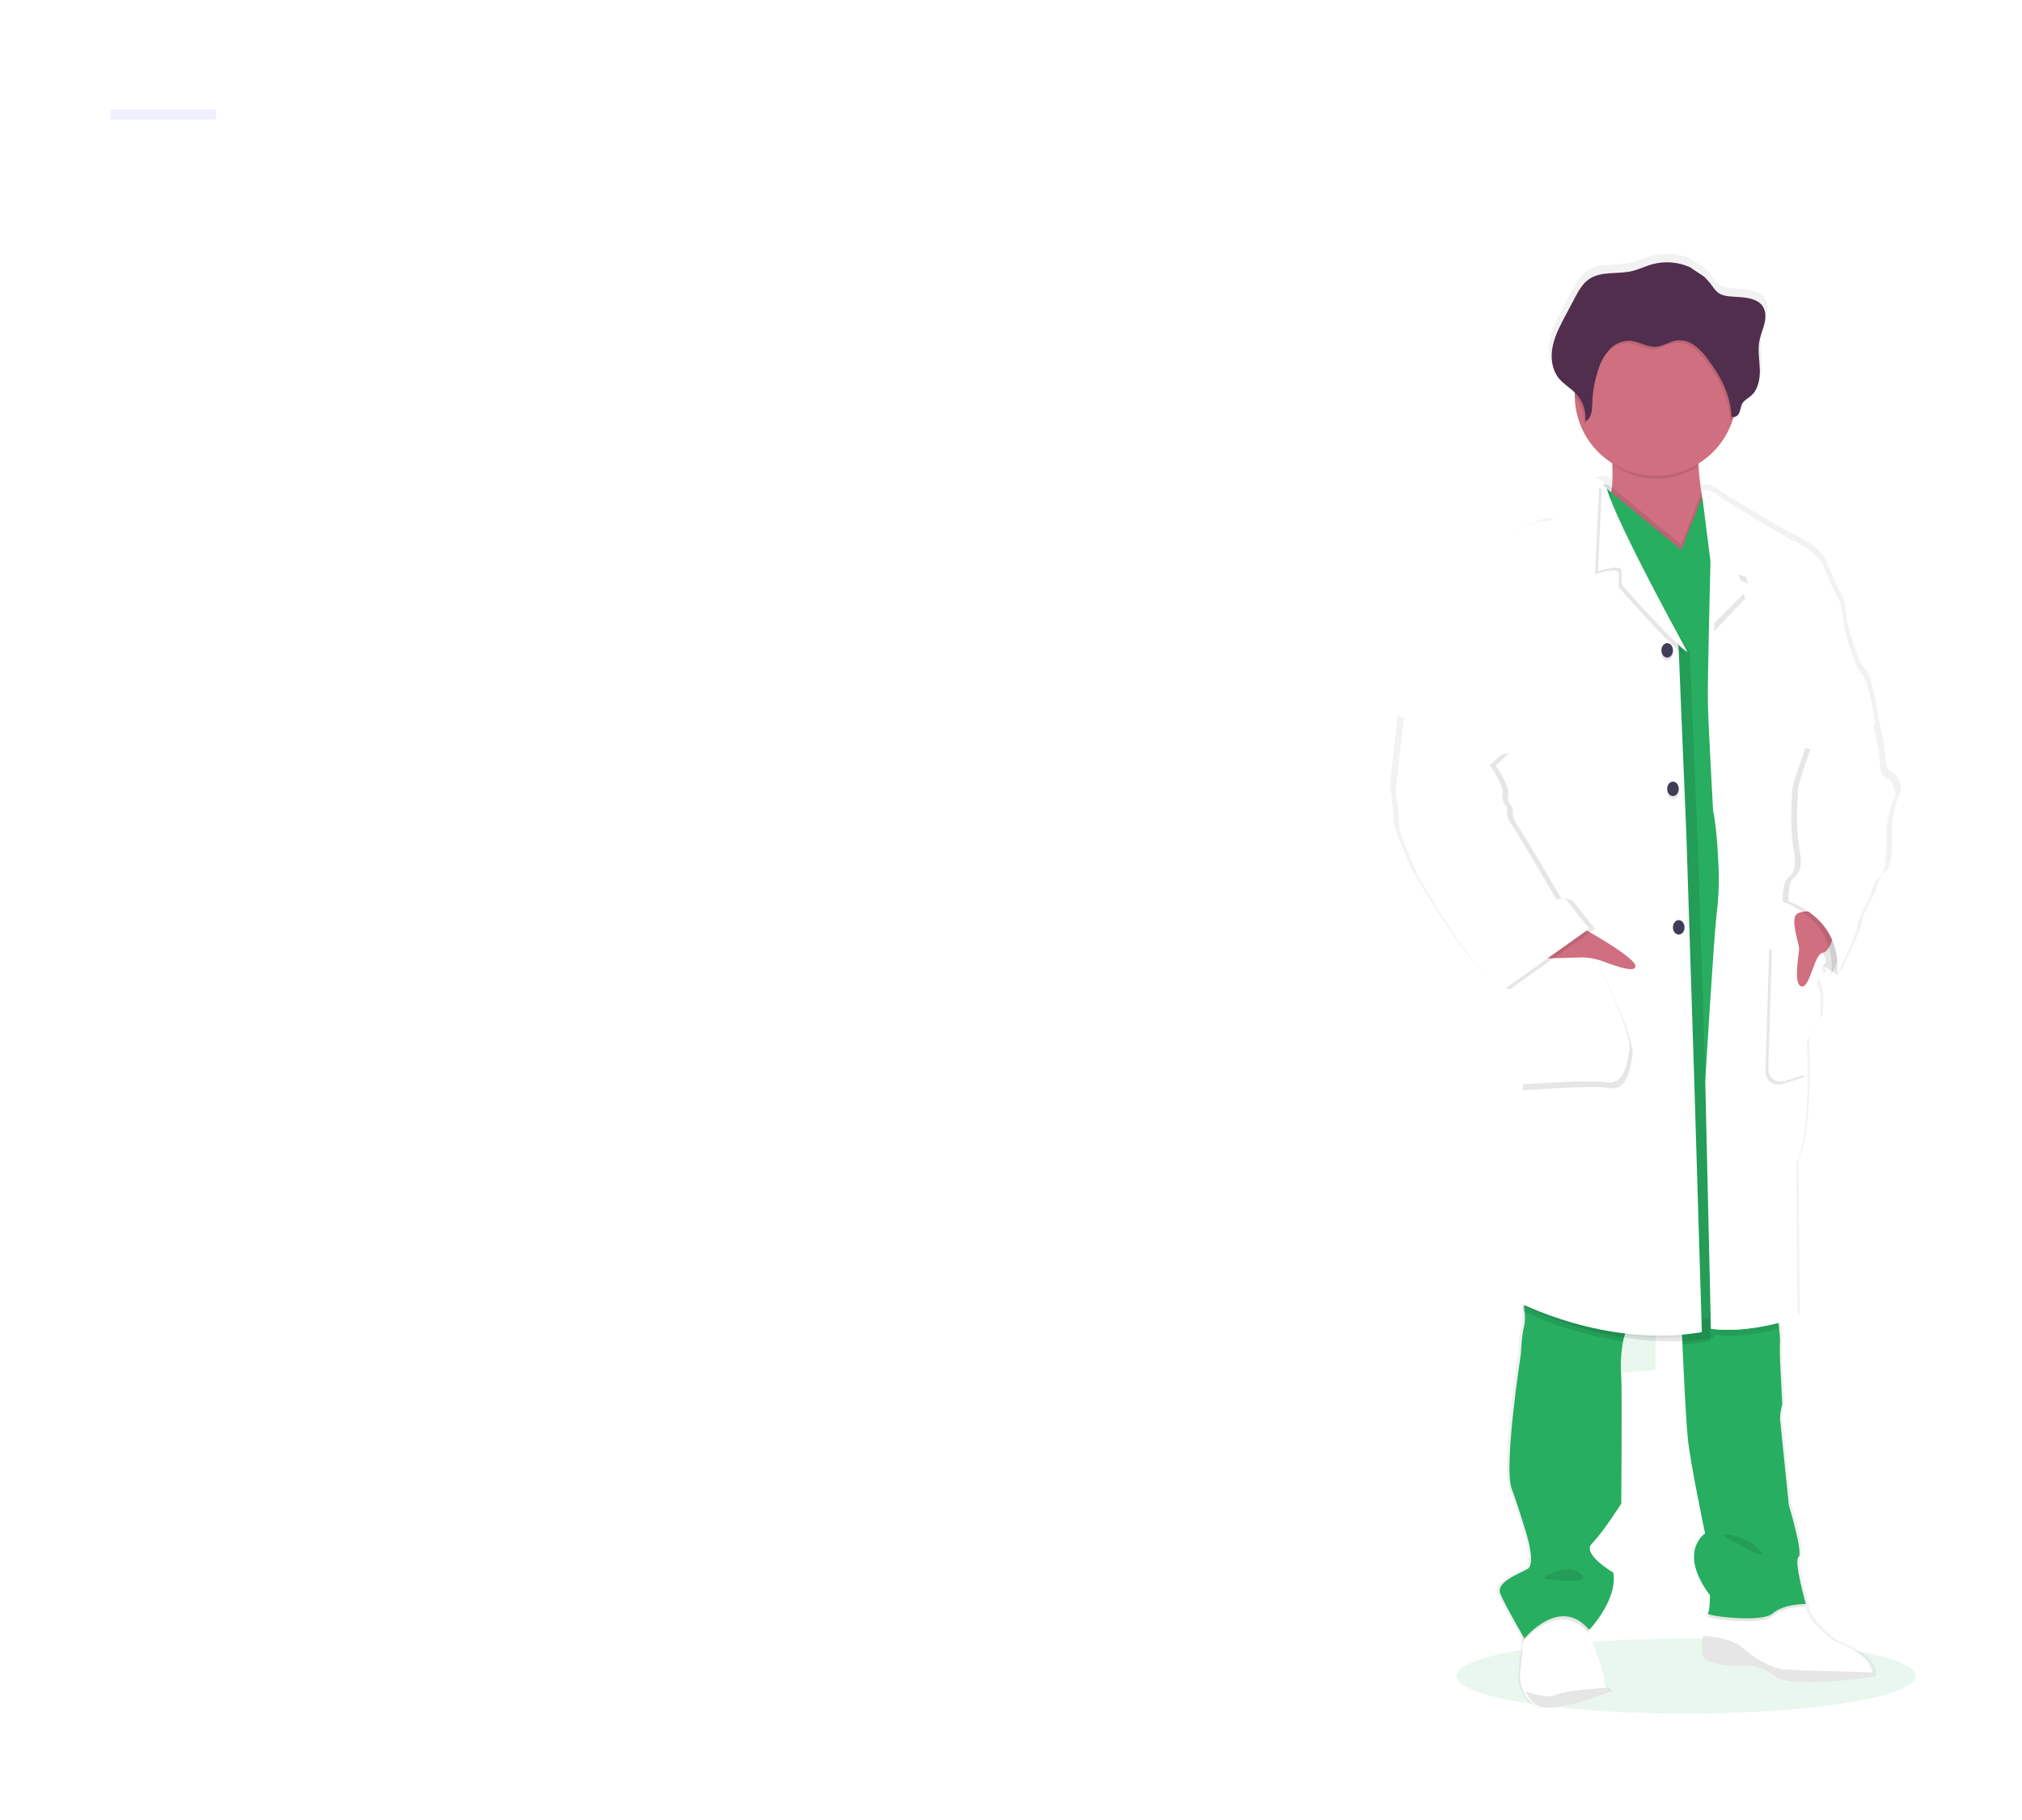 <svg width="380" height="342" viewBox="0 0 380 342" fill="none" xmlns="http://www.w3.org/2000/svg">
<g filter="url(#filter0_d_21_457)">
<path opacity="0.1" d="M315.149 90.829H302.665V103.299H315.149V90.829Z" fill="#27AE60"/>
<path opacity="0.1" d="M315.149 122.275H302.665V134.745H315.149V122.275Z" fill="#27AE60"/>
<path opacity="0.1" d="M315.149 153.179H302.665V165.649H315.149V153.179Z" fill="#27AE60"/>
<path opacity="0.1" d="M315.149 184.083H302.665V197.095H315.149V184.083Z" fill="#27AE60"/>
<path opacity="0.1" d="M315.149 215.529H302.665V227.999H315.149V215.529Z" fill="#27AE60"/>
<path opacity="0.1" d="M302.665 254.566V246.433H315.149V253.408L302.665 254.566Z" fill="#27AE60"/>
<path opacity="0.1" d="M265.85 213.903H266.294H265.85ZM237.283 147.291C237.367 147.575 237.443 147.859 237.518 148.138C237.452 147.859 237.372 147.575 237.283 147.291ZM24.76 16.561V18.45H44.615V16.552L24.76 16.561ZM265.854 213.903H266.299H265.854ZM237.283 147.291C237.367 147.575 237.443 147.859 237.518 148.138C237.452 147.859 237.372 147.575 237.283 147.291ZM265.85 213.903H266.294H265.85ZM237.283 147.291C237.367 147.575 237.443 147.859 237.518 148.138C237.452 147.859 237.372 147.575 237.283 147.291Z" fill="#6C63FF"/>
<path opacity="0.1" d="M320.849 318C344.681 318 364 314.844 364 310.952C364 307.059 344.681 303.903 320.849 303.903C297.017 303.903 277.697 307.059 277.697 310.952C277.697 314.844 297.017 318 320.849 318Z" fill="#27AE60"/>
<path d="M360.099 141.387C360.099 141.387 358.345 141.142 358.345 138.598C358.345 136.053 357.089 131.288 357.089 131.288C357.089 131.288 356.003 122.997 354.502 121.682C353.002 120.368 351.074 112.649 351.074 112.649C351.074 112.649 350.745 108.461 350.072 107.56C349.4 106.658 348.492 104.451 347.151 101.303C345.811 98.154 340.237 95.996 340.237 95.996C340.237 95.996 330.134 90.151 327.271 88.246C327.01 88.088 326.765 87.904 326.541 87.695C326.042 87.047 323.87 87.034 323.87 87.034C323.643 85.599 323.424 83.956 323.353 82.468C323.353 82.308 323.353 82.149 323.353 81.989C326.546 80.107 328.95 77.139 330.125 73.631C330.179 73.462 330.223 73.289 330.272 73.116C330.468 73.055 330.648 72.955 330.802 72.82C330.955 72.685 331.078 72.52 331.163 72.334C331.417 71.761 331.425 71.095 331.746 70.558C332.12 69.927 332.832 69.59 333.393 69.119C334.809 67.915 335.174 65.895 335.108 64.061C335.063 62.568 334.823 61.067 334.916 59.589C334.916 59.464 334.916 59.34 334.943 59.215C334.97 58.998 335.001 58.771 335.041 58.558C335.259 57.457 335.735 56.418 336.003 55.325C336.27 54.233 336.296 53.002 335.673 52.061C334.76 50.68 332.859 50.404 331.189 50.285C329.297 50.125 327.628 50.329 326.394 48.761C325.828 47.943 325.191 47.176 324.489 46.47C324.239 46.239 321.817 44.76 321.817 44.667C319.447 43.568 316.759 43.361 314.248 44.085C312.988 44.449 311.808 45.044 310.53 45.342C307.788 45.99 304.626 45.288 302.293 46.856C300.993 47.744 300.214 49.161 299.484 50.533C298.89 51.664 298.288 52.797 297.676 53.931C296.688 55.791 295.69 57.683 295.276 59.744C295.19 60.194 295.135 60.65 295.111 61.107V61.107C295.111 61.272 295.111 61.436 295.111 61.6C295.111 61.671 295.111 61.742 295.111 61.813C295.111 61.964 295.111 62.115 295.138 62.258C295.165 62.4 295.138 62.44 295.169 62.533C295.201 62.626 295.209 62.835 295.236 62.977C295.263 63.119 295.316 63.372 295.37 63.563C295.37 63.648 295.423 63.727 295.45 63.812C295.477 63.896 295.548 64.109 295.606 64.256C295.664 64.403 295.668 64.411 295.704 64.487C295.77 64.642 295.851 64.793 295.931 64.931C295.966 64.989 295.993 65.046 296.029 65.104C296.151 65.312 296.288 65.511 296.438 65.699C297.387 66.885 298.794 67.64 299.831 68.75C299.831 68.795 299.831 68.839 299.831 68.883C299.831 69.003 299.831 69.123 299.831 69.248C299.895 71.724 300.564 74.147 301.781 76.307C302.997 78.466 304.725 80.296 306.812 81.638C306.812 81.807 306.835 81.98 306.844 82.153C306.93 83.47 306.914 84.791 306.795 86.106C306.613 85.893 306.386 85.724 306.13 85.61C305.874 85.496 305.596 85.441 305.316 85.448C305.125 85.439 304.933 85.455 304.747 85.497L304.706 85.466V85.506C303.727 85.746 302.52 86.763 301.367 89.654C301.367 89.654 297.859 93.597 295.187 93.433C292.516 93.269 285.752 97.541 285.752 97.541C285.752 97.541 279.154 101.809 277.738 106.161C276.947 108.629 275.996 111.044 274.893 113.391L266.714 130.142L265.213 143.465C265.213 143.465 266.046 149.376 265.881 150.282C265.717 151.188 269.305 159.315 269.305 159.315C269.305 159.315 281.162 180.09 286.006 181.156L286.354 180.916C286.562 181.021 286.781 181.101 287.008 181.156L288.005 180.458C288.067 181.239 288.04 182.024 287.925 182.799C287.262 184.855 288.179 198.24 289.346 200.865C290.512 203.489 290.098 237.907 290.098 237.907L289.933 240.94C289.933 240.94 289.933 241.038 289.973 241.206L289.933 241.926L290.053 241.988C290.178 242.953 290.138 243.932 289.933 244.884C289.515 246.216 289.346 249.977 289.346 249.977C289.346 249.977 286.006 271.241 287.591 275.513C289.176 279.785 290.517 284.466 290.517 284.466C290.517 284.466 292.186 289.795 290.597 290.683C289.007 291.571 284.506 293.148 285.423 295.364C286.269 297.416 289.479 302.914 289.956 303.718L289.915 304.162L289.261 311.236C289.367 312.17 289.621 313.082 290.013 313.936C290.73 315.482 292.119 317.076 294.773 316.903C295.218 316.872 295.73 316.823 296.233 316.756C301.082 316.103 307.048 313.945 307.048 313.945C306.739 313.75 306.456 313.515 306.207 313.248V313.248C305.969 313.018 305.78 312.741 305.652 312.436C305.524 312.131 305.46 311.802 305.463 311.471C305.535 310.179 303.117 304.046 302.511 302.532L302.373 302.194C302.373 302.194 307.885 296.443 306.968 291.354C306.968 291.354 300.868 287.801 302.877 285.847C304.885 283.893 308.473 278.297 308.473 278.297C308.473 278.297 308.638 257.358 308.473 254.236C308.301 252.065 308.405 249.88 308.78 247.735C308.847 247.415 308.927 247.1 309.012 246.784C311.791 247.203 314.598 247.415 317.409 247.419C318.436 247.419 319.475 247.399 320.526 247.357C320.526 247.653 320.539 247.973 320.566 248.316C320.798 253.503 321.229 262.603 321.581 265.983C322.08 270.823 324.836 283.884 324.836 283.884C324.836 283.884 319.578 287.246 325.753 295.546C325.753 295.546 325.753 298.548 325.343 298.988C324.906 300.412 324.553 301.861 324.288 303.327C324.03 304.886 323.923 306.471 324.342 307.288C325.343 309.251 331.354 309.091 331.354 309.091C331.403 309.08 331.452 309.072 331.501 309.069C332.636 308.949 333.783 309.057 334.875 309.384C335.968 309.712 336.984 310.254 337.864 310.979C340.148 312.808 348.812 312.009 353.51 311.423C355.348 311.187 356.577 310.979 356.577 310.979C356.636 310.771 356.657 310.554 356.64 310.339V310.339C356.591 309.189 355.687 306.666 349.56 304.415C349.56 304.415 343.799 300.551 343.879 297.185H343.75H343.086C343.505 297.172 343.799 297.172 343.799 297.172C343.799 297.172 341.541 288.96 342.463 288.29C343.385 287.619 340.624 278.519 340.624 278.519C340.624 278.519 339.044 263.243 338.955 262.177C338.96 261.258 339.101 260.345 339.373 259.468L338.955 251.088C338.955 251.088 338.874 248.303 338.955 247.397C338.946 246.611 338.883 245.826 338.768 245.048C338.727 244.737 338.687 244.413 338.643 244.093C340.802 243.547 342.205 243.045 342.205 243.045L341.955 213.89C343.79 210.337 344.128 202.539 344.119 197.014C344.119 193.462 343.959 190.832 343.959 190.832L346.466 186.751C346.466 186.751 347.045 181.866 346.127 180.796C345.722 180.312 345.905 179.81 346.239 179.397C346.414 179.253 346.6 179.123 346.795 179.006C346.773 178.975 346.754 178.943 346.737 178.908C346.912 178.763 347.098 178.63 347.294 178.513C347.294 178.513 346.403 177.137 347.2 176.555C347.948 177.061 348.616 177.465 349.124 177.754C349.088 178.078 349.053 178.265 349.053 178.265L349.266 177.82C349.756 178.096 350.054 178.265 350.054 178.265C350.054 178.265 353.981 170.462 353.897 169.316C353.812 168.17 356.568 163.321 356.568 163.321C356.568 163.321 356.902 160.772 358.407 159.706C359.912 158.64 359.574 150.917 359.574 150.917C359.574 150.917 359.992 146.894 360.994 145.255C361.996 143.616 360.099 141.387 360.099 141.387ZM284.96 137.963L285.036 139.823C284.59 139.108 284.27 138.598 284.27 138.598L284.96 137.963Z" fill="url(#paint0_linear_21_457)"/>
<path d="M350.43 175.131L349.473 179.204C349.473 179.204 341.805 175.286 340.426 170.328C339.048 165.371 342.735 163.48 342.735 163.48L349.885 166.499L350.43 175.131Z" fill="white"/>
<path opacity="0.1" d="M350.43 175.131L349.473 179.204C349.473 179.204 341.805 175.286 340.426 170.328C339.048 165.371 342.735 163.48 342.735 163.48L349.885 166.499L350.43 175.131Z" fill="black"/>
<path d="M307.008 313.983C307.008 313.983 299.909 316.577 295.029 316.903C292.438 317.075 291.076 315.496 290.375 313.975C289.994 313.135 289.746 312.243 289.639 311.329L290.282 304.339L290.619 300.621L300.987 297.94L302.456 302.407L302.593 302.742C303.179 304.237 305.548 310.297 305.477 311.562C305.471 311.89 305.532 312.215 305.657 312.518C305.781 312.821 305.966 313.096 306.2 313.326C306.44 313.578 306.712 313.799 307.008 313.983V313.983Z" fill="white"/>
<path d="M355.852 310.294C355.87 310.507 355.849 310.721 355.789 310.926C355.789 310.926 340.526 313.424 337.404 310.926C336.527 310.196 335.504 309.654 334.401 309.334C333.298 309.015 332.139 308.926 330.999 309.071C330.999 309.071 325.094 309.229 324.108 307.318C323.698 306.516 323.805 304.959 324.059 303.429C324.319 301.99 324.664 300.568 325.094 299.168L325.33 298.984L326.735 297.875L343.185 297.397H343.31C343.229 300.703 348.889 304.495 348.889 304.495C354.915 306.687 355.803 309.163 355.852 310.294Z" fill="white"/>
<path opacity="0.1" d="M355.853 310.281C355.869 310.496 355.847 310.711 355.786 310.917C355.786 310.917 340.526 313.435 337.409 310.917C336.531 310.181 335.507 309.635 334.404 309.313C333.301 308.992 332.141 308.902 331.001 309.049C331.001 309.049 325.092 309.208 324.106 307.283C323.701 306.475 323.803 304.907 324.057 303.361C326.332 303.587 329.922 304.147 331.331 305.49C333.462 307.521 337.075 309.553 339.286 309.716C341.035 309.822 351.43 310.149 355.853 310.281Z" fill="black"/>
<path opacity="0.1" d="M307.008 313.831C307.008 313.831 300.058 316.559 295.28 316.902C292.744 317.083 291.41 315.422 290.724 313.821C292.496 314.457 294.95 315.12 296.24 314.513C297.769 313.784 303.19 313.32 306.23 313.121C306.459 313.392 306.721 313.631 307.008 313.831V313.831Z" fill="black"/>
<path d="M317.751 103.851C311.882 101.533 304.331 93.873 306.217 90.294C306.634 89.39 306.882 88.416 306.951 87.42C307.072 86.068 307.09 84.708 307.004 83.353C306.872 81.132 306.609 78.922 306.217 76.733C306.217 76.733 324.541 77.153 323.474 79.896C323.163 80.705 323.109 82.102 323.198 83.66C323.287 85.219 323.505 86.996 323.736 88.491C324.052 90.538 324.377 92.106 324.377 92.106C324.377 92.106 323.252 93.702 322.598 93.787C321.944 93.873 326.173 107.173 317.751 103.851Z" fill="#CF6F80"/>
<path opacity="0.1" d="M302.665 302.692L302.526 302.84C296.984 296.338 290.28 304.446 290.28 304.446L290.181 304.271L290.523 300.593L301.037 297.94L302.526 302.36L302.665 302.692Z" fill="black"/>
<path opacity="0.1" d="M343.374 297.886C343.374 297.886 339.306 297.806 337.137 299.707C334.968 301.609 324.482 300.115 324.934 299.707C325.066 299.5 325.146 299.265 325.169 299.021L326.592 297.886L343.261 297.397C343.324 297.711 343.374 297.886 343.374 297.886Z" fill="black"/>
<path d="M309.675 245.964C309.376 246.698 309.148 247.459 308.995 248.236C308.622 250.365 308.518 252.531 308.687 254.685C308.852 257.786 308.687 278.563 308.687 278.563C308.687 278.563 305.147 284.105 303.169 286.058C301.191 288.011 307.196 291.519 307.196 291.519C308.091 296.573 302.668 302.278 302.668 302.278C297.155 295.678 290.488 303.903 290.488 303.903C290.488 303.903 286.863 297.702 285.959 295.488C285.055 293.273 289.499 291.745 291.06 290.841C292.622 289.938 290.98 284.64 290.98 284.64C290.98 284.64 289.664 279.994 288.098 275.755C286.532 271.516 289.825 250.42 289.825 250.42C289.825 250.42 289.995 246.668 290.403 245.362C290.606 244.418 290.647 243.448 290.523 242.491C290.497 242.168 290.465 241.902 290.443 241.716C290.421 241.53 290.403 241.45 290.403 241.45L290.465 241.344L292.703 237.216C292.703 237.216 310.749 243.364 309.675 245.964Z" fill="#27AE60"/>
<path d="M343.374 297.408C343.374 297.408 339.307 297.323 337.137 299.183C334.968 301.043 324.482 299.592 324.934 299.183C325.386 298.775 325.345 295.757 325.345 295.757C319.194 287.505 324.441 284.158 324.441 284.158C324.441 284.158 321.698 271.174 321.201 266.358C320.853 262.998 320.423 253.929 320.193 248.793C320.093 246.574 320.035 245.043 320.035 245.043L325.015 244.071L325.662 243.946L337.783 241.554C337.783 241.554 338.118 243.773 338.344 245.589C338.458 246.363 338.52 247.145 338.529 247.928C338.452 248.816 338.529 251.599 338.529 251.599L338.945 259.926C338.677 260.8 338.537 261.708 338.529 262.62C338.615 263.686 340.192 278.871 340.192 278.871C340.192 278.871 342.936 287.935 342 288.588C341.065 289.24 343.374 297.408 343.374 297.408Z" fill="#27AE60"/>
<path opacity="0.1" d="M323.248 79.921C322.945 80.736 322.893 82.143 322.979 83.714C320.592 85.228 317.848 86.002 315.062 85.947C312.277 85.892 309.562 85.011 307.23 83.405C307.101 81.167 306.846 78.939 306.465 76.733C306.465 76.733 324.285 77.156 323.248 79.921Z" fill="black"/>
<path d="M330.339 70.138C330.387 74.139 328.832 77.996 326.017 80.86C323.202 83.723 319.357 85.359 315.327 85.406C311.298 85.454 307.414 83.911 304.53 81.115C301.647 78.32 300 74.501 299.952 70.5C299.952 70.376 299.952 70.261 299.952 70.138C299.952 66.135 301.553 62.297 304.403 59.466C307.253 56.636 311.119 55.046 315.149 55.046C319.18 55.046 323.046 56.636 325.896 59.466C328.746 62.297 330.347 66.135 330.347 70.138H330.339Z" fill="#CF6F80"/>
<path opacity="0.1" d="M317.751 103.856C311.882 101.559 304.331 93.97 306.217 90.424C306.634 89.528 306.882 88.563 306.951 87.576L314.986 94.23L319.957 98.335L323.736 88.651C324.052 90.679 324.377 92.233 324.377 92.233C324.377 92.233 323.252 93.813 322.598 93.898C321.944 93.983 326.173 107.147 317.751 103.856Z" fill="black"/>
<path d="M338.489 132.949L331.802 245.319L323.081 245.891L300.494 180.734L304.199 103.378L304.983 87.034L315.025 95.284L319.979 99.348L323.857 89.477L331.067 95.762L338.489 132.949Z" fill="#27AE60"/>
<path opacity="0.1" d="M309.675 245.817C309.372 246.541 309.142 247.292 308.987 248.06C302.503 247.095 296.205 245.195 290.304 242.424L290.181 242.362L290.222 241.658V241.291L292.484 237.216C292.484 237.216 310.761 243.25 309.675 245.817Z" fill="black"/>
<path opacity="0.1" d="M325.462 248.022C323.721 248.308 321.965 248.501 320.201 248.602C320.096 246.319 320.035 244.745 320.035 244.745L325.305 243.722L325.462 248.022Z" fill="black"/>
<path opacity="0.1" d="M338.489 245.618C335.326 246.445 330.436 247.375 326.067 246.794L326.005 243.964L337.937 241.554C337.937 241.554 338.253 243.771 338.489 245.618Z" fill="black"/>
<path opacity="0.1" d="M326.005 247.402C307.644 250.508 290.829 241.602 290.829 241.602L290.99 238.585C290.99 238.585 291.407 204.376 290.251 201.754C289.096 199.131 288.196 185.85 288.849 183.822C289.503 181.794 286.463 151.175 286.463 151.175L285.97 138.75L267.927 131.486L275.988 114.832C277.077 112.498 278.013 110.096 278.791 107.643C280.193 103.317 286.7 99.07 286.7 99.07C286.7 99.07 293.372 94.828 296.01 94.988C298.648 95.147 302.105 91.234 302.105 91.234C304.658 84.786 306.968 87.683 306.968 87.683C306.968 87.994 306.968 87.683 306.843 88.638C305.947 95.715 321.325 118.08 321.545 118.48L323.027 153.829L324.509 198.563L326.005 247.402Z" fill="black"/>
<path d="M323.834 246.318C305.649 249.424 288.99 240.518 288.99 240.518L289.154 237.5C289.154 237.5 289.562 203.292 288.418 200.669C287.274 198.047 286.382 184.752 287.034 182.706C287.686 180.66 284.657 150.073 284.657 150.073L284.164 137.648L266.299 130.384L274.283 113.73C275.358 111.396 276.285 108.996 277.059 106.545C278.447 102.232 284.914 97.981 284.914 97.981C284.914 97.981 291.523 93.739 294.131 93.899C296.739 94.058 300.18 90.149 300.18 90.149C302.713 83.701 305.503 86.599 305.503 86.599C305.503 86.91 305.237 87.043 305.379 87.553C307.33 94.418 319.235 116.996 319.452 117.395L320.92 152.744L322.357 197.501L323.834 246.318Z" fill="white"/>
<path opacity="0.1" d="M320.577 119.022C318.613 118.206 308.206 106.365 308.206 106.365V103.67C307.827 102.782 305.573 103.324 303.751 103.945L304.535 87.576L305.426 88.313C307.373 95.177 320.363 118.627 320.577 119.022Z" fill="black"/>
<path d="M321.12 118.48C319.151 117.659 308.747 105.817 308.747 105.817V103.117C308.369 102.229 306.12 102.771 304.294 103.392L305.064 87.034L305.955 87.767C307.919 94.625 320.902 118.08 321.12 118.48Z" fill="white"/>
<path opacity="0.1" d="M291.177 177.251C291.42 177.251 303.787 175.951 303.787 175.951C303.787 175.951 311.275 190.678 310.784 194.257C310.293 197.835 309.404 201.01 306.392 200.448C303.38 199.887 290.181 200.891 290.181 200.891L291.177 177.251Z" fill="black"/>
<path d="M290.634 176.167C290.881 176.167 303.246 174.866 303.246 174.866C303.246 174.866 310.728 189.627 310.242 193.167C309.755 196.708 308.857 199.926 305.85 199.364C302.843 198.802 289.639 199.806 289.639 199.806L290.634 176.167Z" fill="white"/>
<path d="M299.692 169.445C299.692 169.445 311.098 175.592 311.343 177.463C311.587 179.334 305.537 176.643 304.23 176.314C303.37 176.109 302.494 175.972 301.612 175.904L292.895 176.14L299.692 169.445Z" fill="#CF6F80"/>
<path opacity="0.1" d="M317.321 120.107C317.92 120.107 318.406 119.5 318.406 118.751C318.406 118.003 317.92 117.396 317.321 117.396C316.721 117.396 316.235 118.003 316.235 118.751C316.235 119.5 316.721 120.107 317.321 120.107Z" fill="black"/>
<path d="M317.321 119.565C317.92 119.565 318.406 118.958 318.406 118.209C318.406 117.461 317.92 116.854 317.321 116.854C316.721 116.854 316.235 117.461 316.235 118.209C316.235 118.958 316.721 119.565 317.321 119.565Z" fill="#3F3D56"/>
<path opacity="0.1" d="M319.492 171.613C320.091 171.613 320.577 171.128 320.577 170.529C320.577 169.93 320.091 169.445 319.492 169.445C318.892 169.445 318.406 169.93 318.406 170.529C318.406 171.128 318.892 171.613 319.492 171.613Z" fill="black"/>
<path d="M319.492 171.613C320.091 171.613 320.577 171.006 320.577 170.258C320.577 169.509 320.091 168.902 319.492 168.902C318.892 168.902 318.406 169.509 318.406 170.258C318.406 171.006 318.892 171.613 319.492 171.613Z" fill="#3F3D56"/>
<path opacity="0.1" d="M318.406 146.131C319.006 146.131 319.492 145.524 319.492 144.776C319.492 144.027 319.006 143.42 318.406 143.42C317.807 143.42 317.321 144.027 317.321 144.776C317.321 145.524 317.807 146.131 318.406 146.131Z" fill="black"/>
<path d="M318.406 145.589C319.006 145.589 319.492 144.982 319.492 144.233C319.492 143.485 319.006 142.878 318.406 142.878C317.807 142.878 317.321 143.485 317.321 144.233C317.321 144.982 317.807 145.589 318.406 145.589Z" fill="#3F3D56"/>
<path d="M346.229 175.651C346.229 175.651 347.047 176.875 346.229 177.425C345.412 177.975 346.309 179.385 346.309 179.385C346.309 179.385 344.27 180.574 345.167 181.651C346.065 182.729 345.496 187.567 345.496 187.567L343.043 191.643C343.043 191.643 343.19 194.255 343.199 197.785C343.199 203.294 342.874 211.037 341.079 214.567L341.319 243.531C341.319 243.531 332.73 246.667 325.54 245.709L324.474 199.231C324.474 199.231 326.029 172.875 326.602 167.819C326.938 165.194 327.074 162.548 327.011 159.903C327.011 159.903 326.767 151.991 325.945 148.323C325.945 148.323 325.056 132.411 324.967 128.007C324.927 125.9 325.038 119.753 325.163 113.908C325.3 107.518 325.456 101.49 325.456 101.49L323.834 88.678C323.834 88.678 325.456 88.518 325.945 89.166C326.164 89.37 326.402 89.553 326.656 89.711C329.459 91.601 339.351 97.41 339.351 97.41C339.351 97.41 344.825 99.584 346.136 102.697C347.447 105.81 348.358 108.019 348.993 108.906C349.628 109.793 349.975 113.961 349.975 113.961C349.975 113.961 351.859 121.634 353.33 122.933C354.801 124.233 355.858 132.482 355.858 132.482L342.861 142.682C342.861 142.682 341.719 159.65 341.475 160.306C341.23 160.962 346.229 175.651 346.229 175.651Z" fill="white"/>
<path d="M346.742 175.478C346.742 175.478 347.556 176.705 346.742 177.257C345.929 177.808 346.818 179.222 346.818 179.222C346.818 179.222 344.778 180.413 345.676 181.493C346.574 182.574 346.005 187.424 346.005 187.424L343.56 191.51C343.56 191.51 343.707 194.128 343.72 197.667C343.72 203.189 343.396 210.951 341.6 214.49L341.844 243.526C341.844 243.526 333.253 246.669 326.061 245.708L324.999 199.116C324.999 199.116 326.55 172.695 327.128 167.627C327.464 164.996 327.599 162.343 327.532 159.691C327.532 159.691 327.288 151.76 326.47 148.083C326.47 148.083 325.581 132.132 325.487 127.717C325.447 125.605 325.559 119.443 325.683 113.584C325.821 107.178 325.976 101.136 325.976 101.136L323.834 88.118C323.834 88.118 325.976 88.118 326.47 88.781C326.687 88.988 326.925 89.171 327.181 89.328V89.328C329.981 91.222 339.875 97.046 339.875 97.046C339.875 97.046 345.338 99.224 346.671 102.345C348.005 105.466 348.894 107.68 349.529 108.569C350.165 109.458 350.512 113.637 350.512 113.637C350.512 113.637 352.396 121.328 353.867 122.631C355.339 123.934 356.401 132.203 356.401 132.203L343.4 142.428C343.4 142.428 342.258 159.438 342.009 160.096C341.76 160.754 346.742 175.478 346.742 175.478Z" fill="white"/>
<path opacity="0.1" d="M330.865 105.03L331.98 108.456L326.127 114.685C326.258 108.273 326.405 102.226 326.405 102.226L324.377 89.203C324.377 89.203 326.405 89.203 326.872 89.866C327.077 90.073 327.303 90.257 327.545 90.413V90.413L332.518 105.581L330.865 105.03Z" fill="black"/>
<path d="M330.73 103.951L331.915 107.372L325.699 113.601C325.833 107.19 325.994 101.144 325.994 101.144L323.834 88.118C323.834 88.118 325.994 88.118 326.486 88.781C326.705 88.987 326.945 89.171 327.201 89.329V89.329L332.519 104.507L330.73 103.951Z" fill="white"/>
<path opacity="0.1" d="M330.339 70.204C330.34 71.8 330.088 73.387 329.592 74.904C329.509 74.918 329.423 74.915 329.341 74.895C329.258 74.876 329.181 74.84 329.113 74.789C328.993 70.802 327.03 67.055 324.609 63.87C323.929 62.909 323.105 62.058 322.167 61.345C321.217 60.634 320.036 60.301 318.853 60.41C317.521 60.592 316.344 61.496 314.998 61.611C313.222 61.757 311.632 60.53 309.869 60.472C309.152 60.478 308.445 60.637 307.794 60.938C307.144 61.239 306.566 61.675 306.098 62.218C305.171 63.308 304.483 64.58 304.077 65.952C303.379 68.033 302.999 70.207 302.949 72.401C302.927 73.642 302.807 75.197 301.653 75.648C301.74 74.737 301.636 73.817 301.348 72.948C301.06 72.079 300.593 71.278 299.978 70.599L299.952 70.568C299.952 70.444 299.952 70.328 299.952 70.204C299.952 66.184 301.553 62.328 304.403 59.486C307.253 56.643 311.119 55.046 315.149 55.046C319.18 55.046 323.046 56.643 325.896 59.486C328.746 62.328 330.347 66.184 330.347 70.204H330.339Z" fill="black"/>
<path d="M321.731 46.273C319.423 45.197 316.799 44.994 314.351 45.701C313.121 46.062 311.962 46.647 310.715 46.942C308.051 47.58 304.943 46.889 302.656 48.434C301.386 49.314 300.623 50.705 299.912 52.06L298.136 55.409C297.168 57.244 296.192 59.11 295.788 61.13C295.383 63.15 295.628 65.412 296.92 67.04C297.857 68.219 299.251 68.963 300.272 70.076C300.885 70.755 301.351 71.552 301.638 72.418C301.925 73.284 302.028 74.199 301.941 75.106C303.096 74.666 303.211 73.113 303.238 71.881C303.288 69.701 303.668 67.541 304.366 65.473C304.771 64.111 305.459 62.847 306.386 61.764C306.853 61.224 307.431 60.79 308.081 60.49C308.731 60.191 309.438 60.032 310.155 60.025C311.931 60.087 313.525 61.306 315.284 61.156C316.616 61.046 317.797 60.148 319.138 59.968C320.32 59.857 321.501 60.188 322.45 60.897C323.389 61.602 324.211 62.449 324.887 63.405C327.312 66.573 329.279 70.279 329.394 74.253C329.896 74.614 330.619 74.138 330.868 73.575C331.117 73.012 331.126 72.352 331.441 71.815C331.805 71.194 332.502 70.86 333.048 70.393C334.433 69.21 334.78 67.216 334.726 65.407C334.673 63.599 334.318 61.764 334.664 59.986C334.873 58.899 335.344 57.873 335.601 56.795C335.859 55.717 335.89 54.507 335.281 53.578C334.393 52.218 332.524 51.946 330.895 51.818C329.043 51.66 327.387 51.862 326.206 50.317C325.65 49.512 325.026 48.755 324.341 48.055C324.097 47.822 321.731 46.37 321.731 46.273Z" fill="#512E4E"/>
<path opacity="0.1" d="M273.497 140.015L268.856 131.492L267.384 144.645C267.384 144.645 268.202 150.489 268.038 151.385C267.873 152.281 271.39 160.314 271.39 160.314C271.39 160.314 283.005 180.86 287.748 181.915L303.751 170.545L299.501 165.187C299.501 165.187 298.03 164.617 297.661 165.187C297.661 165.187 289.766 151.707 288.953 150.736C288.139 149.765 288.295 147.81 288.295 147.81C288.295 147.81 287.068 146.512 287.477 145.294C287.886 144.076 285.13 139.856 285.13 139.856L287.664 137.504L273.497 140.015Z" fill="black"/>
<path d="M268.995 130.408L267.769 131.385L266.299 144.566C266.299 144.566 267.116 150.422 266.952 151.32C266.788 152.218 270.306 160.268 270.306 160.268C270.306 160.268 281.908 180.857 286.648 181.914L302.665 170.521L298.414 165.151C298.414 165.151 296.944 164.58 296.575 165.151C296.575 165.151 288.691 151.643 287.874 150.67C287.056 149.697 287.221 147.737 287.221 147.737C287.221 147.737 285.995 146.437 286.403 145.216C286.812 143.996 284.031 139.767 284.031 139.767L286.563 137.41L268.995 130.408Z" fill="white"/>
<path opacity="0.1" d="M344.958 182.242C345.837 183.322 345.283 188.179 345.283 188.179L342.855 192.24C342.855 192.24 343 194.865 343.009 198.405L338.926 199.695C338.557 199.812 338.165 199.837 337.784 199.769C337.402 199.702 337.043 199.543 336.735 199.306C336.426 199.069 336.179 198.761 336.012 198.408C335.845 198.055 335.764 197.667 335.776 197.275L336.485 174.324L346.009 178.003C345.2 178.572 346.088 179.969 346.088 179.969C346.088 179.969 344.069 181.161 344.958 182.242Z" fill="black"/>
<path d="M345.499 181.697C346.38 182.773 345.825 187.626 345.825 187.626L343.404 191.688C343.404 191.688 343.549 194.306 343.562 197.843L339.401 199.154C339.04 199.269 338.657 199.294 338.284 199.229C337.911 199.163 337.559 199.008 337.257 198.777C336.955 198.546 336.713 198.246 336.55 197.901C336.386 197.556 336.307 197.176 336.319 196.794L337.028 173.782L346.556 177.466C345.741 178.035 346.631 179.431 346.631 179.431C346.631 179.431 344.61 180.617 345.499 181.697Z" fill="white"/>
<path d="M348.802 170.749C348.802 170.749 348.157 174.798 346.543 175.036C344.929 175.273 344.205 181.587 342.595 181.367C340.985 181.147 342.051 175.493 342.108 174.397C342.165 173.302 340.354 168.765 341.705 167.734C343.056 166.703 347.355 167.734 347.355 167.734L348.802 170.749Z" fill="#CF6F80"/>
<path opacity="0.1" d="M351.907 138.78L354.989 132.577C354.989 132.577 356.221 137.304 356.221 139.83C356.221 142.356 357.937 142.604 357.937 142.604C357.937 142.604 359.818 144.819 358.826 146.437C357.835 148.054 357.439 152.06 357.439 152.06C357.439 152.06 357.764 159.721 356.292 160.78C354.82 161.839 354.491 164.369 354.491 164.369C354.491 164.369 351.792 169.176 351.876 170.32C351.961 171.463 348.114 179.204 348.114 179.204C348.114 179.204 349.995 169.584 339.034 165.428C339.034 165.428 338.95 162.167 339.768 161.272C340.586 160.376 341.862 159.942 341.062 155.44C340.262 150.939 340.831 145.511 340.831 144.425C340.831 143.339 343.285 136.573 343.285 136.573L351.907 138.78Z" fill="black"/>
<path d="M353.374 131.492L356.071 132.382C356.071 132.382 357.304 137.13 357.304 139.666C357.304 142.202 359.021 142.451 359.021 142.451C359.021 142.451 360.904 144.676 359.912 146.3C358.919 147.924 358.519 151.946 358.519 151.946C358.519 151.946 358.848 159.64 357.375 160.703C355.902 161.766 355.594 164.307 355.594 164.307C355.594 164.307 352.893 169.135 352.978 170.283C353.062 171.431 349.208 179.204 349.208 179.204C349.208 179.204 351.09 169.544 340.12 165.37C340.12 165.37 340.04 162.096 340.858 161.197C341.677 160.298 342.955 159.862 342.154 155.341C341.353 150.821 341.922 145.37 341.922 144.28C341.922 143.19 344.379 136.396 344.379 136.396L353.374 131.492Z" fill="white"/>
<path opacity="0.1" d="M293.981 292.613C293.981 292.613 298.265 289.413 301.077 291.738C303.889 294.063 293.981 292.613 293.981 292.613Z" fill="black"/>
<path opacity="0.1" d="M327.633 284.408C327.633 284.408 331.428 283.943 334.614 287.214C337.801 290.484 327.633 284.408 327.633 284.408Z" fill="black"/>
<g opacity="0.1">
<path opacity="0.1" d="M332.959 69.542C332.412 70.017 331.71 70.35 331.346 70.976C331.035 71.513 331.026 72.179 330.777 72.752C330.528 73.324 329.804 73.799 329.297 73.435C329.181 69.44 327.213 65.689 324.791 62.493C324.113 61.529 323.29 60.677 322.351 59.967C321.4 59.251 320.216 58.915 319.031 59.026C317.698 59.208 316.524 60.113 315.178 60.229C313.4 60.375 311.805 59.145 310.04 59.088C309.324 59.093 308.616 59.252 307.966 59.554C307.316 59.856 306.738 60.293 306.272 60.837C305.344 61.93 304.655 63.205 304.25 64.579C303.551 66.665 303.171 68.844 303.121 71.043C303.094 72.281 302.979 73.826 301.832 74.287C301.859 74.617 301.859 74.948 301.832 75.277C302.992 74.834 303.108 73.266 303.134 72.023C303.184 69.825 303.565 67.646 304.263 65.56C304.669 64.186 305.357 62.911 306.285 61.818C306.752 61.274 307.33 60.837 307.98 60.534C308.63 60.232 309.337 60.072 310.054 60.064C311.831 60.127 313.431 61.356 315.191 61.205C316.524 61.094 317.707 60.189 319.044 60.007C320.229 59.895 321.413 60.229 322.364 60.943C323.304 61.656 324.127 62.509 324.804 63.474C327.226 66.67 329.195 70.408 329.31 74.416C329.817 74.78 330.541 74.301 330.79 73.733C331.039 73.164 331.048 72.499 331.359 71.957C331.724 71.331 332.426 70.994 332.972 70.523C334.359 69.329 334.706 67.318 334.652 65.493C334.652 65.436 334.652 65.382 334.652 65.325C334.563 66.914 334.141 68.525 332.959 69.542Z" fill="black"/>
<path opacity="0.1" d="M300.148 69.231C299.13 68.108 297.734 67.353 296.797 66.164C296.005 65.114 295.553 63.846 295.504 62.533C295.364 64.175 295.823 65.813 296.797 67.145C297.734 68.335 299.13 69.085 300.148 70.208C301.131 71.306 301.721 72.698 301.828 74.168C301.894 73.274 301.78 72.377 301.491 71.528C301.203 70.68 300.746 69.899 300.148 69.231Z" fill="black"/>
<path opacity="0.1" d="M335.514 55.825C335.252 56.913 334.786 57.947 334.572 59.043C334.444 59.785 334.398 60.538 334.434 61.29C334.449 60.865 334.495 60.442 334.572 60.025C334.786 58.928 335.252 57.894 335.514 56.806C335.665 56.206 335.715 55.585 335.661 54.968C335.632 55.257 335.583 55.543 335.514 55.825V55.825Z" fill="black"/>
</g>
</g>
<defs>
<filter id="filter0_d_21_457" x="0.76" y="0.552" width="379.24" height="341.448" filterUnits="userSpaceOnUse" color-interpolation-filters="sRGB">
<feFlood flood-opacity="0" result="BackgroundImageFix"/>
<feColorMatrix in="SourceAlpha" type="matrix" values="0 0 0 0 0 0 0 0 0 0 0 0 0 0 0 0 0 0 127 0" result="hardAlpha"/>
<feOffset dx="-4" dy="4"/>
<feGaussianBlur stdDeviation="10"/>
<feComposite in2="hardAlpha" operator="out"/>
<feColorMatrix type="matrix" values="0 0 0 0 0 0 0 0 0 0 0 0 0 0 0 0 0 0 0.25 0"/>
<feBlend mode="normal" in2="BackgroundImageFix" result="effect1_dropShadow_21_457"/>
<feBlend mode="normal" in="SourceGraphic" in2="effect1_dropShadow_21_457" result="shape"/>
</filter>
<linearGradient id="paint0_linear_21_457" x1="84649.8" y1="240347" x2="84649.8" y2="72202.2" gradientUnits="userSpaceOnUse">
<stop stop-color="#808080" stop-opacity="0.25"/>
<stop offset="0.54" stop-color="#808080" stop-opacity="0.12"/>
<stop offset="1" stop-color="#808080" stop-opacity="0.1"/>
</linearGradient>
</defs>
</svg>
